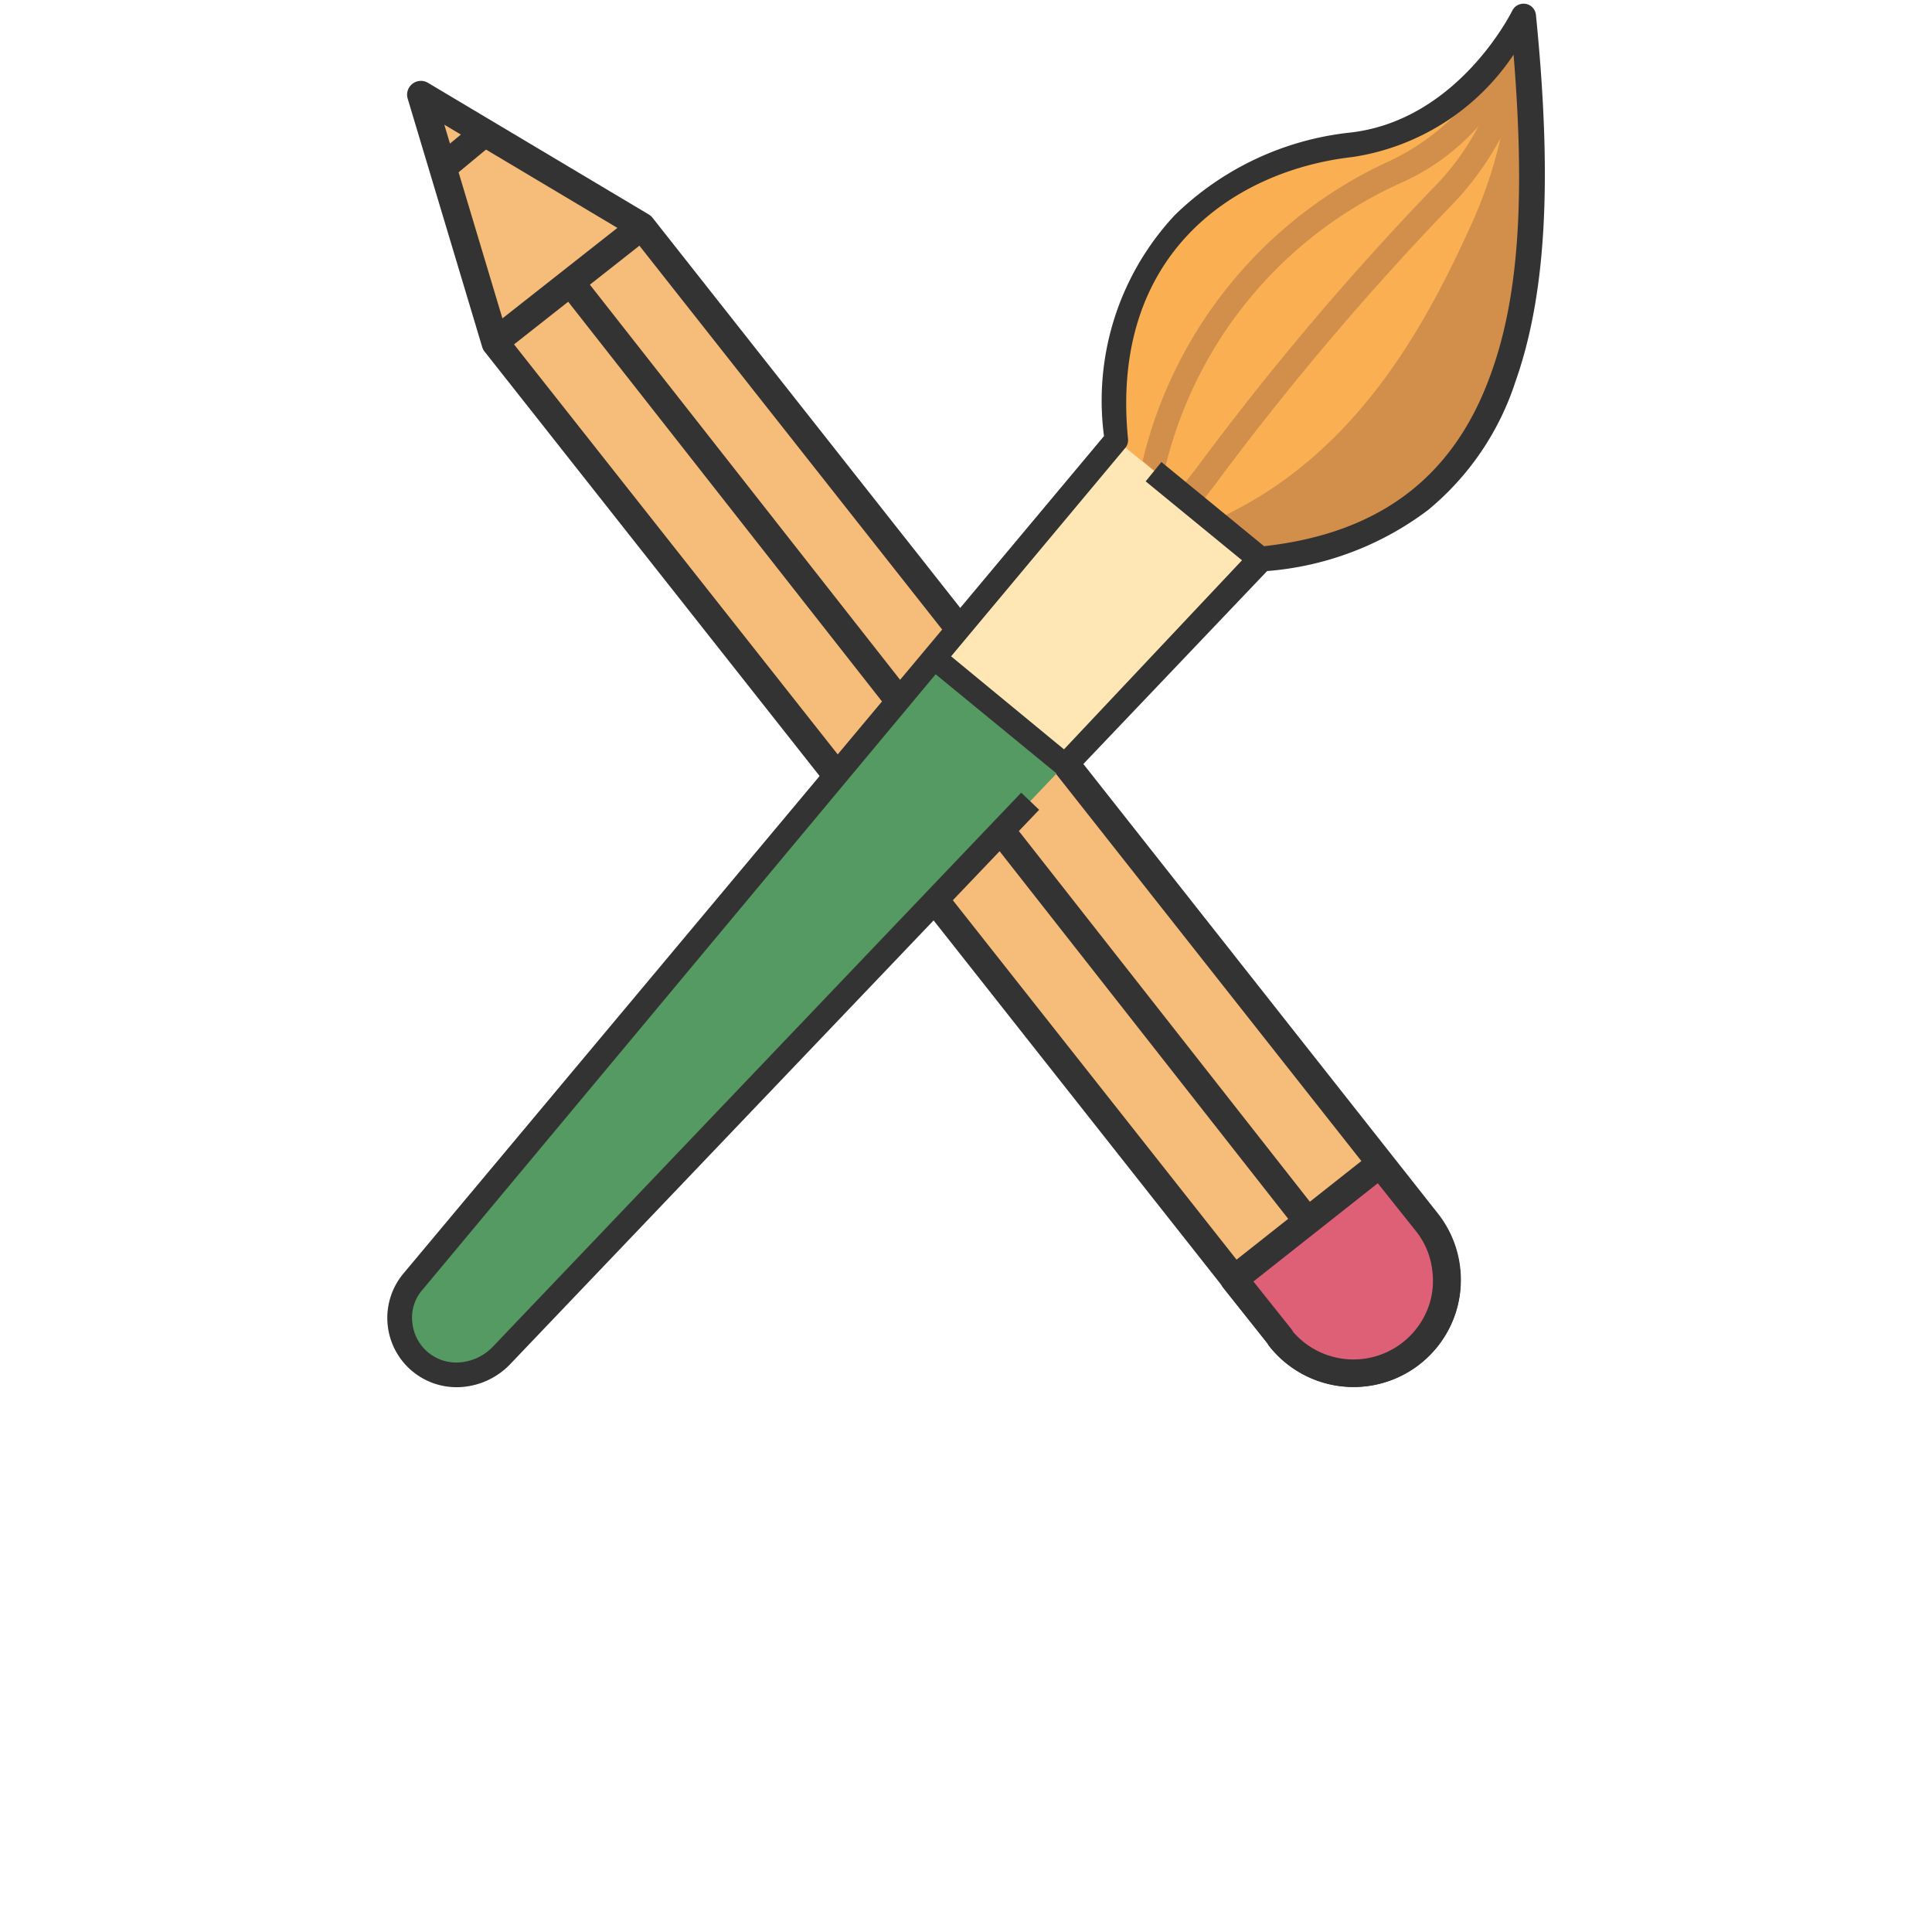 <svg xmlns="http://www.w3.org/2000/svg" width="70" height="70" viewBox="0 0 70 70">
  <defs>
    <style>
      .cls-1 {
        fill: #f6bd7a;
      }

      .cls-1, .cls-2, .cls-3 {
        stroke: #333;
        stroke-linejoin: round;
      }

      .cls-2 {
        fill: #de6077;
      }

      .cls-3 {
        fill: none;
      }

      .cls-4 {
        fill: #559a62;
      }

      .cls-5 {
        fill: #ffe7b5;
      }

      .cls-6 {
        fill: #f9af52;
      }

      .cls-7 {
        fill: #d28e4b;
      }

      .cls-8 {
        fill: #333;
      }
    </style>
  </defs>
  <g id="Layer_198" data-name="Layer 198">
    <g id="selectable_copy_83" data-name="selectable copy 83">
      <g>
        <path class="cls-1" d="M51.7,44.27,23.25,8.2l-8-4.77,2.7,9L46.4,48.47a3.38,3.38,0,0,0,5.3-4.2Z"/>
        <path class="cls-2" d="M46.4,48.47l-1.69-2.12L50,42.17l1.69,2.12a3.3,3.3,0,0,1,.71,1.77,3.26,3.26,0,0,1-.36,1.88,3.39,3.39,0,0,1-5.66.53Zm0,0"/>
        <line class="cls-3" x1="17.94" y1="12.38" x2="23.25" y2="8.2"/>
        <line class="cls-3" x1="47.38" y1="44.25" x2="20.67" y2="10.23"/>
        <line class="cls-3" x1="16.04" y1="6.07" x2="17.56" y2="4.81"/>
      </g>
      <g>
        <path class="cls-4" d="M45.7,20.25,18.19,49.09a2.4,2.4,0,0,1-1.46.72A2.06,2.06,0,0,1,15,46.45L40.44,15.94l3.57.89Zm0,0"/>
        <path class="cls-5" d="M38.58,27.72l7.12-7.47L44,16.83l-3.57-.89-6.6,7.9Zm0,0"/>
        <path class="cls-6" d="M45.7,20.25l-5.26-4.31C39.73,8.81,44.74,5.72,49,5.24S55.2.58,55.2.58c.95,9.61.32,18.7-9.5,19.67Zm0,0"/>
        <path class="cls-7" d="M45.7,20.25c8.62-.86,10.17-8,9.77-16.18-.06-1.15-.15-2.32-.27-3.49a9.18,9.18,0,0,1-1,1.55A8.34,8.34,0,0,1,50.4,5.81a16.06,16.06,0,0,0-9,10.89l.78.64,0-.24A15.22,15.22,0,0,1,50.75,6.63a8.18,8.18,0,0,0,2.82-2.06,9.39,9.39,0,0,1-1.7,2.3A103.24,103.24,0,0,0,43.32,17l-.6.76.7.58.61-.79A103,103,0,0,1,52.51,7.52,10.89,10.89,0,0,0,54.37,5a16.62,16.62,0,0,1-1,3c-1.8,4-4.31,8.5-9.19,10.77l-.2.09Zm0,0"/>
        <path class="cls-8" d="M14.61,46.15,40,15.8a9.84,9.84,0,0,1,2.56-8,10.72,10.72,0,0,1,6.39-3C52.84,4.34,54.77.43,54.79.39a.46.46,0,0,1,.49-.25.45.45,0,0,1,.37.4c.6,6,.37,10.13-.74,13.28a10.05,10.05,0,0,1-3.17,4.66,11.12,11.12,0,0,1-5.83,2.21l-7,7.35a.46.46,0,0,1-.61,0l-4.4-3.61L15.3,46.74a1.52,1.52,0,0,0-.36,1.18,1.6,1.6,0,0,0,1.75,1.44,1.86,1.86,0,0,0,1.17-.57L37,28.72l.65.62L18.51,49.4a2.7,2.7,0,0,1-1.73.85,2.51,2.51,0,0,1-2.17-4.1Zm23.94-19L45,20.3l-3.49-2.86.57-.7,3.72,3.05c4.21-.47,6.9-2.53,8.23-6.28,1-2.77,1.23-6.36.81-11.53A8.54,8.54,0,0,1,49,5.69c-4.17.47-8.8,3.42-8.13,10.21a.44.44,0,0,1-.1.33l-6.31,7.55Z"/>
      </g>
    </g>
  </g>
</svg>
